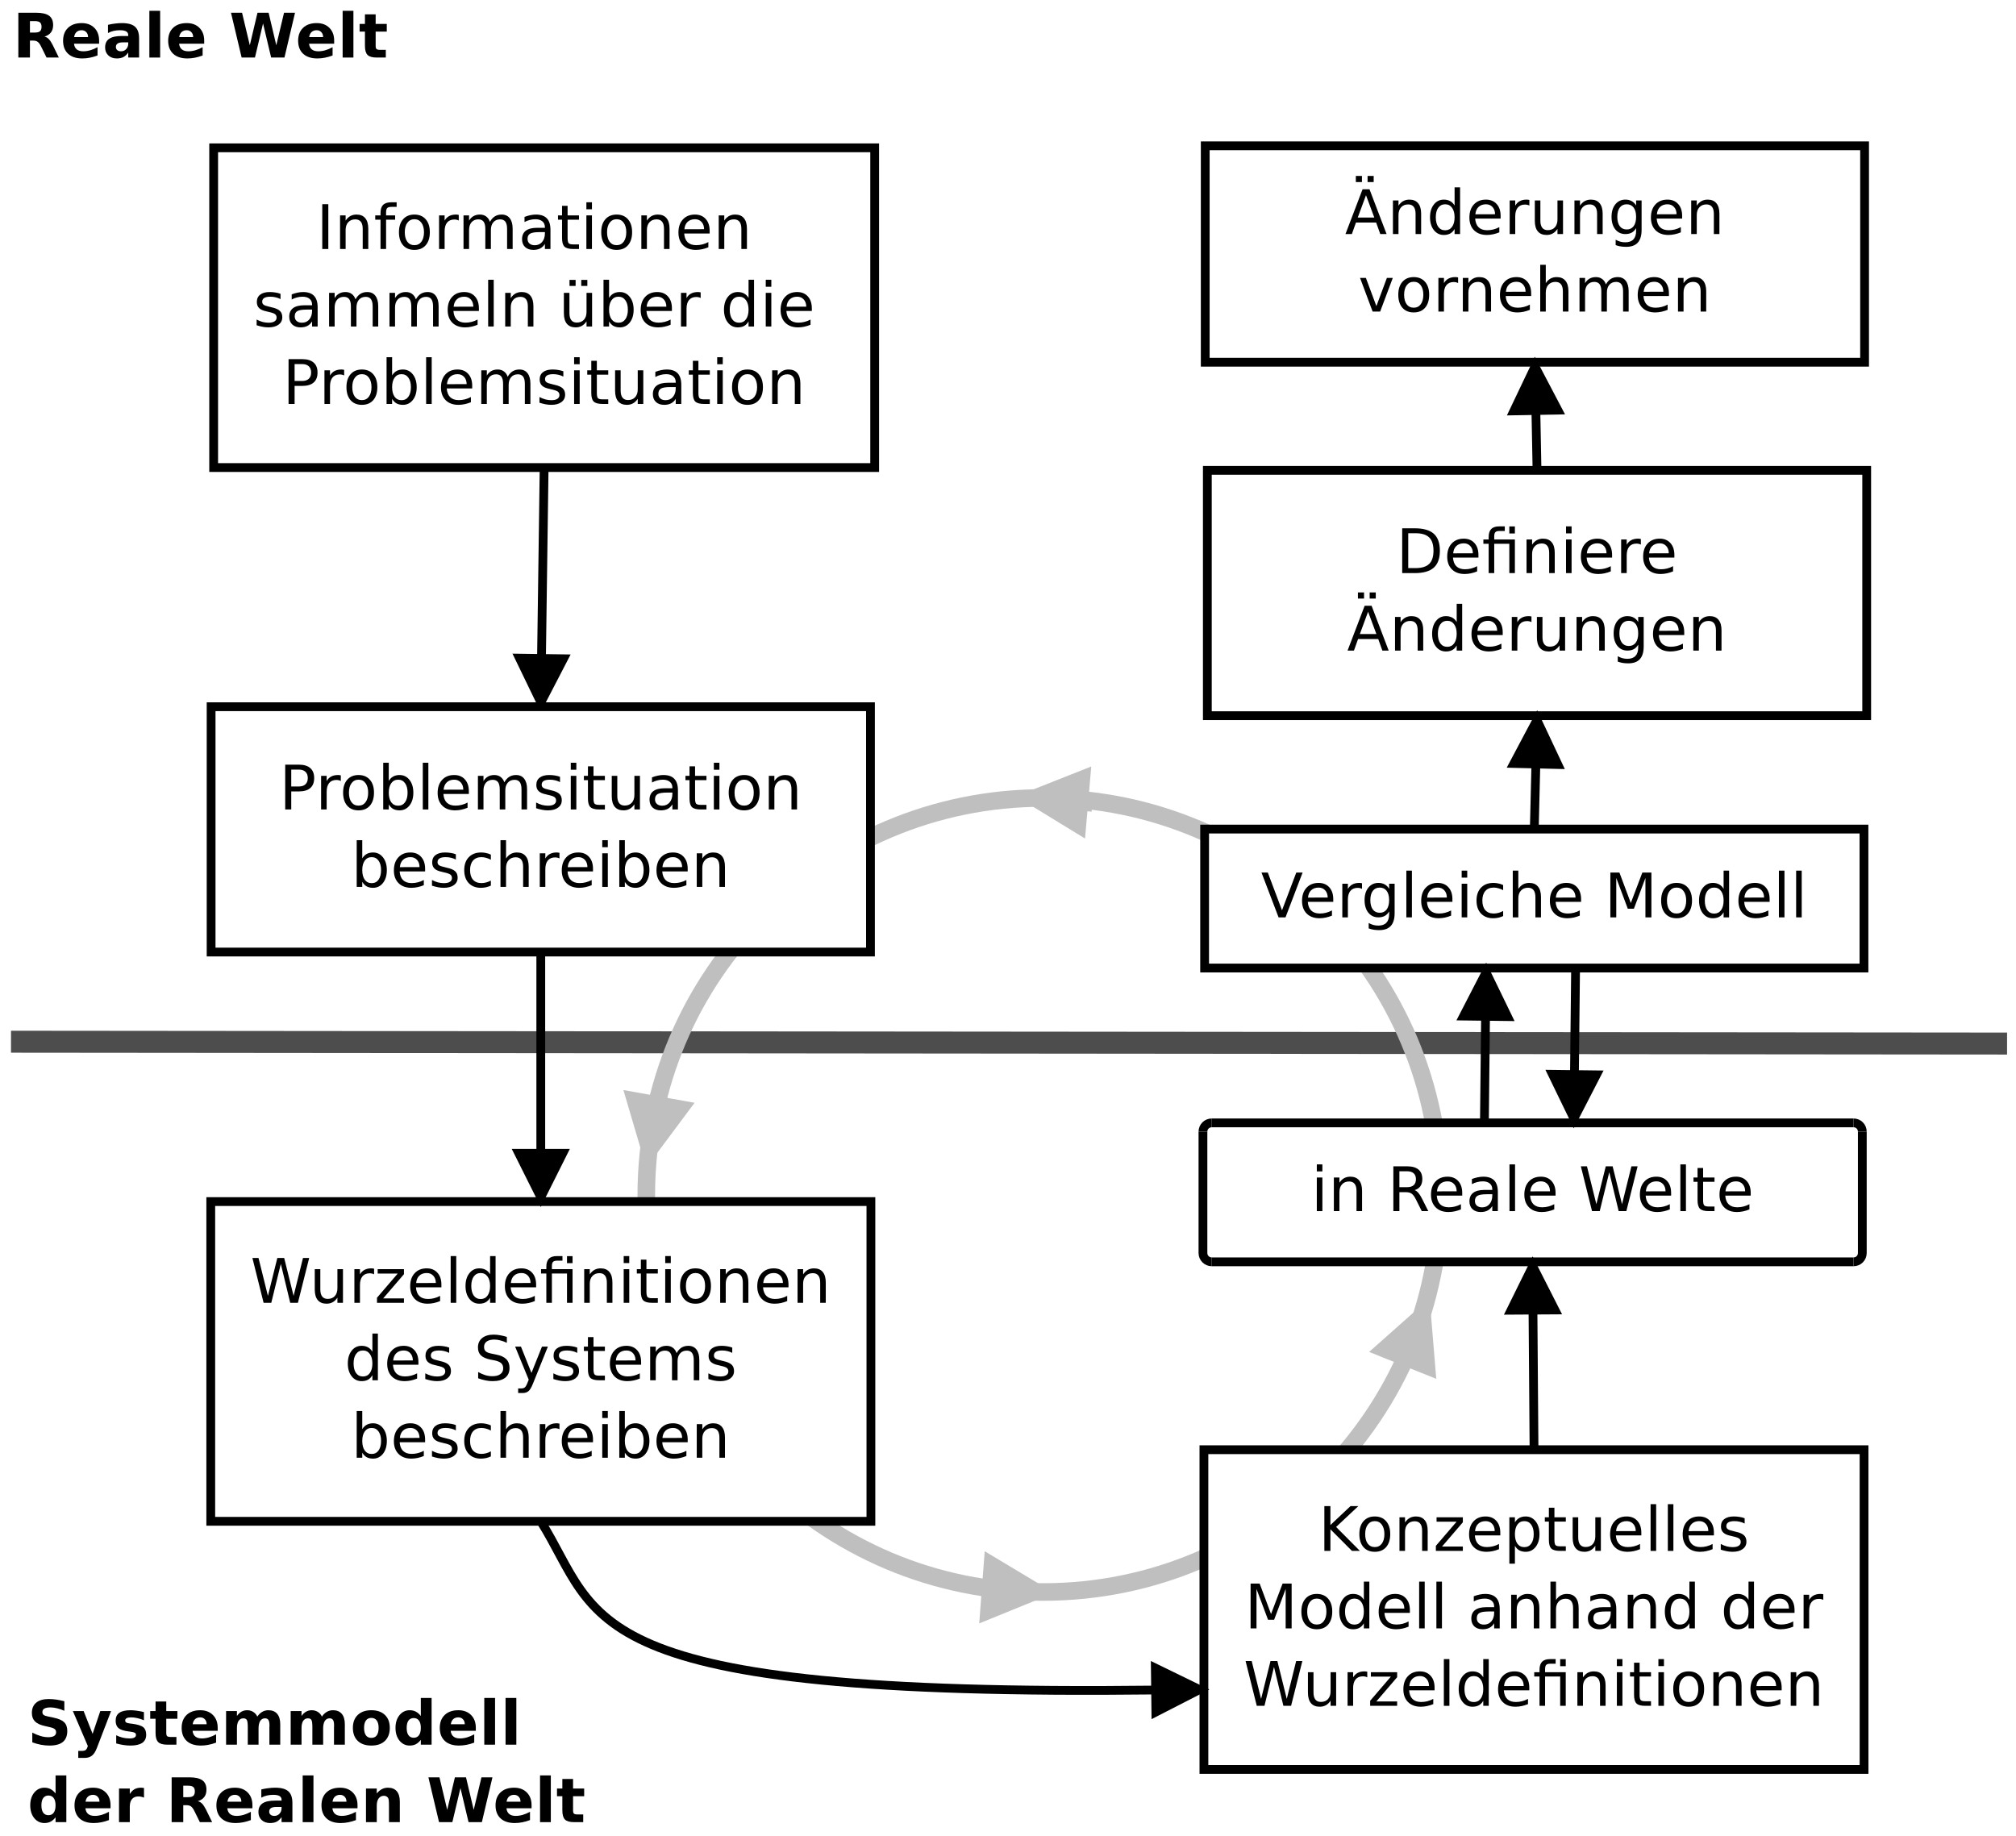 <?xml version="1.0" encoding="UTF-8"?>
<svg xmlns="http://www.w3.org/2000/svg" xmlns:xlink="http://www.w3.org/1999/xlink" width="459pt" height="418pt" viewBox="0 0 459 418" version="1.1">
<defs>
<g>
<symbol overflow="visible" id="glyph0-0">
<path style="stroke:none;" d="M 1.375 -10.203 L 2.75 -10.203 L 2.75 0 L 1.375 0 Z M 1.375 -10.203 "/>
</symbol>
<symbol overflow="visible" id="glyph0-1">
<path style="stroke:none;" d="M 7.688 -4.625 L 7.688 0 L 6.422 0 L 6.422 -4.578 C 6.422 -5.305 6.281 -5.848 6 -6.203 C 5.719 -6.566 5.297 -6.75 4.734 -6.75 C 4.055 -6.75 3.52 -6.531 3.125 -6.094 C 2.727 -5.664 2.531 -5.078 2.531 -4.328 L 2.531 0 L 1.266 0 L 1.266 -7.656 L 2.531 -7.656 L 2.531 -6.469 C 2.832 -6.926 3.188 -7.27 3.594 -7.5 C 4.008 -7.727 4.484 -7.844 5.016 -7.844 C 5.891 -7.844 6.551 -7.566 7 -7.016 C 7.457 -6.473 7.688 -5.676 7.688 -4.625 Z M 7.688 -4.625 "/>
</symbol>
<symbol overflow="visible" id="glyph0-2">
<path style="stroke:none;" d="M 5.203 -10.641 L 5.203 -9.594 L 4 -9.594 C 3.539 -9.594 3.223 -9.5 3.047 -9.312 C 2.879 -9.133 2.797 -8.805 2.797 -8.328 L 2.797 -7.656 L 4.859 -7.656 L 4.859 -6.672 L 2.797 -6.672 L 2.797 0 L 1.531 0 L 1.531 -6.672 L 0.328 -6.672 L 0.328 -7.656 L 1.531 -7.656 L 1.531 -8.188 C 1.531 -9.039 1.727 -9.66 2.125 -10.047 C 2.52 -10.441 3.145 -10.641 4 -10.641 Z M 5.203 -10.641 "/>
</symbol>
<symbol overflow="visible" id="glyph0-3">
<path style="stroke:none;" d="M 4.281 -6.781 C 3.613 -6.781 3.082 -6.516 2.688 -5.984 C 2.289 -5.461 2.094 -4.742 2.094 -3.828 C 2.094 -2.91 2.285 -2.188 2.672 -1.656 C 3.066 -1.133 3.602 -0.875 4.281 -0.875 C 4.957 -0.875 5.488 -1.133 5.875 -1.656 C 6.27 -2.188 6.469 -2.91 6.469 -3.828 C 6.469 -4.734 6.27 -5.453 5.875 -5.984 C 5.488 -6.516 4.957 -6.781 4.281 -6.781 Z M 4.281 -7.844 C 5.375 -7.844 6.234 -7.484 6.859 -6.766 C 7.484 -6.055 7.797 -5.078 7.797 -3.828 C 7.797 -2.566 7.484 -1.578 6.859 -0.859 C 6.234 -0.148 5.375 0.203 4.281 0.203 C 3.188 0.203 2.328 -0.148 1.703 -0.859 C 1.078 -1.578 0.766 -2.566 0.766 -3.828 C 0.766 -5.078 1.078 -6.055 1.703 -6.766 C 2.328 -7.484 3.188 -7.844 4.281 -7.844 Z M 4.281 -7.844 "/>
</symbol>
<symbol overflow="visible" id="glyph0-4">
<path style="stroke:none;" d="M 5.75 -6.484 C 5.613 -6.566 5.461 -6.625 5.297 -6.656 C 5.129 -6.695 4.945 -6.719 4.75 -6.719 C 4.031 -6.719 3.477 -6.484 3.094 -6.016 C 2.719 -5.555 2.531 -4.895 2.531 -4.031 L 2.531 0 L 1.266 0 L 1.266 -7.656 L 2.531 -7.656 L 2.531 -6.469 C 2.801 -6.938 3.145 -7.281 3.562 -7.5 C 3.988 -7.727 4.504 -7.844 5.109 -7.844 C 5.203 -7.844 5.301 -7.836 5.406 -7.828 C 5.508 -7.816 5.625 -7.797 5.75 -7.766 Z M 5.75 -6.484 "/>
</symbol>
<symbol overflow="visible" id="glyph0-5">
<path style="stroke:none;" d="M 7.281 -6.188 C 7.594 -6.75 7.969 -7.164 8.406 -7.438 C 8.844 -7.707 9.359 -7.844 9.953 -7.844 C 10.754 -7.844 11.367 -7.562 11.797 -7 C 12.234 -6.445 12.453 -5.656 12.453 -4.625 L 12.453 0 L 11.188 0 L 11.188 -4.578 C 11.188 -5.316 11.055 -5.863 10.797 -6.219 C 10.535 -6.57 10.141 -6.75 9.609 -6.75 C 8.953 -6.75 8.438 -6.531 8.062 -6.094 C 7.688 -5.664 7.5 -5.078 7.5 -4.328 L 7.5 0 L 6.234 0 L 6.234 -4.578 C 6.234 -5.316 6.102 -5.863 5.844 -6.219 C 5.582 -6.57 5.18 -6.75 4.641 -6.75 C 3.992 -6.75 3.477 -6.531 3.094 -6.094 C 2.719 -5.656 2.531 -5.066 2.531 -4.328 L 2.531 0 L 1.266 0 L 1.266 -7.656 L 2.531 -7.656 L 2.531 -6.469 C 2.82 -6.938 3.164 -7.281 3.562 -7.5 C 3.969 -7.727 4.445 -7.844 5 -7.844 C 5.551 -7.844 6.02 -7.703 6.406 -7.422 C 6.801 -7.141 7.094 -6.727 7.281 -6.188 Z M 7.281 -6.188 "/>
</symbol>
<symbol overflow="visible" id="glyph0-6">
<path style="stroke:none;" d="M 4.797 -3.844 C 3.785 -3.844 3.082 -3.727 2.688 -3.5 C 2.289 -3.27 2.094 -2.875 2.094 -2.312 C 2.094 -1.863 2.238 -1.508 2.531 -1.25 C 2.832 -0.988 3.234 -0.859 3.734 -0.859 C 4.43 -0.859 4.988 -1.102 5.406 -1.594 C 5.832 -2.094 6.047 -2.75 6.047 -3.562 L 6.047 -3.844 Z M 7.312 -4.375 L 7.312 0 L 6.047 0 L 6.047 -1.156 C 5.766 -0.695 5.406 -0.352 4.969 -0.125 C 4.539 0.094 4.02 0.203 3.406 0.203 C 2.625 0.203 2 -0.016 1.531 -0.453 C 1.07 -0.898 0.844 -1.492 0.844 -2.234 C 0.844 -3.086 1.129 -3.734 1.703 -4.172 C 2.285 -4.609 3.145 -4.828 4.281 -4.828 L 6.047 -4.828 L 6.047 -4.953 C 6.047 -5.535 5.852 -5.984 5.469 -6.297 C 5.094 -6.617 4.562 -6.781 3.875 -6.781 C 3.438 -6.781 3.008 -6.723 2.594 -6.609 C 2.176 -6.504 1.781 -6.348 1.406 -6.141 L 1.406 -7.312 C 1.863 -7.488 2.305 -7.617 2.734 -7.703 C 3.172 -7.797 3.594 -7.844 4 -7.844 C 5.113 -7.844 5.941 -7.555 6.484 -6.984 C 7.035 -6.41 7.312 -5.539 7.312 -4.375 Z M 7.312 -4.375 "/>
</symbol>
<symbol overflow="visible" id="glyph0-7">
<path style="stroke:none;" d="M 2.562 -9.828 L 2.562 -7.656 L 5.156 -7.656 L 5.156 -6.672 L 2.562 -6.672 L 2.562 -2.516 C 2.562 -1.898 2.645 -1.5 2.812 -1.312 C 2.988 -1.133 3.336 -1.047 3.859 -1.047 L 5.156 -1.047 L 5.156 0 L 3.859 0 C 2.891 0 2.219 -0.18 1.844 -0.547 C 1.477 -0.91 1.297 -1.566 1.297 -2.516 L 1.297 -6.672 L 0.375 -6.672 L 0.375 -7.656 L 1.297 -7.656 L 1.297 -9.828 Z M 2.562 -9.828 "/>
</symbol>
<symbol overflow="visible" id="glyph0-8">
<path style="stroke:none;" d="M 1.312 -7.656 L 2.578 -7.656 L 2.578 0 L 1.312 0 Z M 1.312 -10.641 L 2.578 -10.641 L 2.578 -9.047 L 1.312 -9.047 Z M 1.312 -10.641 "/>
</symbol>
<symbol overflow="visible" id="glyph0-9">
<path style="stroke:none;" d="M 7.875 -4.141 L 7.875 -3.531 L 2.078 -3.531 C 2.141 -2.664 2.398 -2.004 2.859 -1.547 C 3.328 -1.098 3.977 -0.875 4.812 -0.875 C 5.301 -0.875 5.77 -0.93 6.219 -1.047 C 6.676 -1.16 7.129 -1.336 7.578 -1.578 L 7.578 -0.391 C 7.117 -0.203 6.648 -0.055 6.172 0.047 C 5.703 0.148 5.227 0.203 4.75 0.203 C 3.52 0.203 2.547 -0.148 1.828 -0.859 C 1.117 -1.578 0.766 -2.539 0.766 -3.75 C 0.766 -5.008 1.102 -6.004 1.781 -6.734 C 2.457 -7.473 3.375 -7.844 4.531 -7.844 C 5.562 -7.844 6.375 -7.508 6.969 -6.844 C 7.57 -6.188 7.875 -5.285 7.875 -4.141 Z M 6.609 -4.516 C 6.598 -5.203 6.406 -5.75 6.031 -6.156 C 5.656 -6.57 5.16 -6.781 4.547 -6.781 C 3.836 -6.781 3.27 -6.578 2.844 -6.172 C 2.426 -5.773 2.188 -5.219 2.125 -4.5 Z M 6.609 -4.516 "/>
</symbol>
<symbol overflow="visible" id="glyph0-10">
<path style="stroke:none;" d=""/>
</symbol>
<symbol overflow="visible" id="glyph0-11">
<path style="stroke:none;" d="M 6.203 -7.438 L 6.203 -6.234 C 5.848 -6.422 5.477 -6.555 5.094 -6.641 C 4.707 -6.734 4.312 -6.781 3.906 -6.781 C 3.281 -6.781 2.812 -6.688 2.5 -6.5 C 2.188 -6.312 2.031 -6.023 2.031 -5.641 C 2.031 -5.348 2.141 -5.117 2.359 -4.953 C 2.586 -4.785 3.039 -4.629 3.719 -4.484 L 4.141 -4.375 C 5.035 -4.188 5.672 -3.914 6.047 -3.562 C 6.422 -3.219 6.609 -2.734 6.609 -2.109 C 6.609 -1.398 6.328 -0.836 5.766 -0.422 C 5.203 -0.004 4.43 0.203 3.453 0.203 C 3.035 0.203 2.602 0.16 2.156 0.078 C 1.719 -0.004 1.254 -0.125 0.766 -0.281 L 0.766 -1.578 C 1.223 -1.336 1.676 -1.156 2.125 -1.031 C 2.582 -0.914 3.031 -0.859 3.469 -0.859 C 4.062 -0.859 4.516 -0.957 4.828 -1.156 C 5.148 -1.363 5.312 -1.648 5.312 -2.016 C 5.312 -2.359 5.195 -2.617 4.969 -2.797 C 4.738 -2.984 4.234 -3.16 3.453 -3.328 L 3.016 -3.438 C 2.242 -3.594 1.68 -3.844 1.328 -4.188 C 0.984 -4.531 0.812 -4.992 0.812 -5.578 C 0.812 -6.305 1.066 -6.863 1.578 -7.25 C 2.086 -7.645 2.812 -7.844 3.75 -7.844 C 4.219 -7.844 4.656 -7.805 5.062 -7.734 C 5.477 -7.672 5.859 -7.57 6.203 -7.438 Z M 6.203 -7.438 "/>
</symbol>
<symbol overflow="visible" id="glyph0-12">
<path style="stroke:none;" d="M 1.312 -10.641 L 2.578 -10.641 L 2.578 0 L 1.312 0 Z M 1.312 -10.641 "/>
</symbol>
<symbol overflow="visible" id="glyph0-13">
<path style="stroke:none;" d="M 1.188 -3.016 L 1.188 -7.656 L 2.453 -7.656 L 2.453 -3.062 C 2.453 -2.344 2.594 -1.801 2.875 -1.438 C 3.156 -1.07 3.578 -0.891 4.141 -0.891 C 4.816 -0.891 5.352 -1.102 5.75 -1.531 C 6.145 -1.969 6.344 -2.562 6.344 -3.312 L 6.344 -7.656 L 7.609 -7.656 L 7.609 0 L 6.344 0 L 6.344 -1.172 C 6.039 -0.711 5.688 -0.367 5.281 -0.141 C 4.875 0.086 4.406 0.203 3.875 0.203 C 3 0.203 2.332 -0.066 1.875 -0.609 C 1.414 -1.16 1.188 -1.961 1.188 -3.016 Z M 4.359 -7.844 Z M 5.141 -10.609 L 6.531 -10.609 L 6.531 -9.234 L 5.141 -9.234 Z M 2.469 -10.609 L 3.859 -10.609 L 3.859 -9.234 L 2.469 -9.234 Z M 2.469 -10.609 "/>
</symbol>
<symbol overflow="visible" id="glyph0-14">
<path style="stroke:none;" d="M 6.812 -3.828 C 6.812 -4.742 6.617 -5.461 6.234 -5.984 C 5.859 -6.516 5.336 -6.781 4.672 -6.781 C 4.004 -6.781 3.477 -6.516 3.094 -5.984 C 2.719 -5.461 2.531 -4.742 2.531 -3.828 C 2.531 -2.898 2.719 -2.172 3.094 -1.641 C 3.477 -1.117 4.004 -0.859 4.672 -0.859 C 5.336 -0.859 5.859 -1.117 6.234 -1.641 C 6.617 -2.172 6.812 -2.898 6.812 -3.828 Z M 2.531 -6.5 C 2.801 -6.945 3.133 -7.281 3.531 -7.5 C 3.938 -7.727 4.422 -7.844 4.984 -7.844 C 5.91 -7.844 6.664 -7.473 7.25 -6.734 C 7.832 -5.992 8.125 -5.023 8.125 -3.828 C 8.125 -2.617 7.832 -1.645 7.25 -0.906 C 6.664 -0.164 5.91 0.203 4.984 0.203 C 4.422 0.203 3.938 0.094 3.531 -0.125 C 3.133 -0.352 2.801 -0.695 2.531 -1.156 L 2.531 0 L 1.266 0 L 1.266 -10.641 L 2.531 -10.641 Z M 2.531 -6.5 "/>
</symbol>
<symbol overflow="visible" id="glyph0-15">
<path style="stroke:none;" d="M 6.359 -6.5 L 6.359 -10.641 L 7.609 -10.641 L 7.609 0 L 6.359 0 L 6.359 -1.156 C 6.098 -0.695 5.766 -0.352 5.359 -0.125 C 4.953 0.094 4.469 0.203 3.906 0.203 C 2.977 0.203 2.223 -0.164 1.641 -0.906 C 1.055 -1.645 0.766 -2.617 0.766 -3.828 C 0.766 -5.023 1.055 -5.992 1.641 -6.734 C 2.223 -7.473 2.977 -7.844 3.906 -7.844 C 4.469 -7.844 4.953 -7.727 5.359 -7.5 C 5.766 -7.281 6.098 -6.945 6.359 -6.5 Z M 2.078 -3.828 C 2.078 -2.898 2.266 -2.172 2.641 -1.641 C 3.023 -1.117 3.551 -0.859 4.219 -0.859 C 4.875 -0.859 5.395 -1.117 5.781 -1.641 C 6.164 -2.172 6.359 -2.898 6.359 -3.828 C 6.359 -4.742 6.164 -5.461 5.781 -5.984 C 5.395 -6.516 4.875 -6.781 4.219 -6.781 C 3.551 -6.781 3.023 -6.516 2.641 -5.984 C 2.266 -5.461 2.078 -4.742 2.078 -3.828 Z M 2.078 -3.828 "/>
</symbol>
<symbol overflow="visible" id="glyph0-16">
<path style="stroke:none;" d="M 2.75 -9.078 L 2.75 -5.234 L 4.484 -5.234 C 5.129 -5.234 5.629 -5.398 5.984 -5.734 C 6.336 -6.066 6.516 -6.539 6.516 -7.156 C 6.516 -7.77 6.336 -8.242 5.984 -8.578 C 5.629 -8.91 5.129 -9.078 4.484 -9.078 Z M 1.375 -10.203 L 4.484 -10.203 C 5.629 -10.203 6.492 -9.941 7.078 -9.422 C 7.672 -8.91 7.969 -8.156 7.969 -7.156 C 7.969 -6.145 7.672 -5.383 7.078 -4.875 C 6.492 -4.363 5.629 -4.109 4.484 -4.109 L 2.75 -4.109 L 2.75 0 L 1.375 0 Z M 1.375 -10.203 "/>
</symbol>
<symbol overflow="visible" id="glyph0-17">
<path style="stroke:none;" d="M 1.188 -3.016 L 1.188 -7.656 L 2.453 -7.656 L 2.453 -3.062 C 2.453 -2.344 2.594 -1.801 2.875 -1.438 C 3.156 -1.07 3.578 -0.891 4.141 -0.891 C 4.816 -0.891 5.352 -1.102 5.75 -1.531 C 6.145 -1.969 6.344 -2.562 6.344 -3.312 L 6.344 -7.656 L 7.609 -7.656 L 7.609 0 L 6.344 0 L 6.344 -1.172 C 6.039 -0.711 5.688 -0.367 5.281 -0.141 C 4.875 0.086 4.406 0.203 3.875 0.203 C 3 0.203 2.332 -0.066 1.875 -0.609 C 1.414 -1.16 1.188 -1.961 1.188 -3.016 Z M 4.359 -7.844 Z M 4.359 -7.844 "/>
</symbol>
<symbol overflow="visible" id="glyph0-18">
<path style="stroke:none;" d="M 6.828 -7.359 L 6.828 -6.188 C 6.473 -6.383 6.113 -6.531 5.75 -6.625 C 5.395 -6.727 5.035 -6.781 4.672 -6.781 C 3.859 -6.781 3.223 -6.52 2.766 -6 C 2.316 -5.477 2.094 -4.754 2.094 -3.828 C 2.094 -2.891 2.316 -2.16 2.766 -1.641 C 3.223 -1.129 3.859 -0.875 4.672 -0.875 C 5.035 -0.875 5.395 -0.922 5.75 -1.016 C 6.113 -1.109 6.473 -1.254 6.828 -1.453 L 6.828 -0.297 C 6.473 -0.129 6.109 -0.004 5.734 0.078 C 5.359 0.16 4.961 0.203 4.547 0.203 C 3.391 0.203 2.469 -0.156 1.781 -0.875 C 1.102 -1.602 0.766 -2.586 0.766 -3.828 C 0.766 -5.066 1.109 -6.047 1.797 -6.766 C 2.484 -7.484 3.426 -7.844 4.625 -7.844 C 5.008 -7.844 5.383 -7.801 5.75 -7.719 C 6.125 -7.645 6.484 -7.523 6.828 -7.359 Z M 6.828 -7.359 "/>
</symbol>
<symbol overflow="visible" id="glyph0-19">
<path style="stroke:none;" d="M 7.688 -4.625 L 7.688 0 L 6.422 0 L 6.422 -4.578 C 6.422 -5.305 6.281 -5.848 6 -6.203 C 5.719 -6.566 5.297 -6.75 4.734 -6.75 C 4.055 -6.75 3.52 -6.531 3.125 -6.094 C 2.727 -5.664 2.531 -5.078 2.531 -4.328 L 2.531 0 L 1.266 0 L 1.266 -10.641 L 2.531 -10.641 L 2.531 -6.469 C 2.832 -6.926 3.188 -7.27 3.594 -7.5 C 4.008 -7.727 4.484 -7.844 5.016 -7.844 C 5.891 -7.844 6.551 -7.566 7 -7.016 C 7.457 -6.473 7.688 -5.676 7.688 -4.625 Z M 7.688 -4.625 "/>
</symbol>
<symbol overflow="visible" id="glyph0-20">
<path style="stroke:none;" d="M 0.469 -10.203 L 1.859 -10.203 L 4 -1.578 L 6.141 -10.203 L 7.703 -10.203 L 9.844 -1.578 L 11.984 -10.203 L 13.391 -10.203 L 10.828 0 L 9.078 0 L 6.938 -8.859 L 4.766 0 L 3.016 0 Z M 0.469 -10.203 "/>
</symbol>
<symbol overflow="visible" id="glyph0-21">
<path style="stroke:none;" d="M 0.766 -7.656 L 6.75 -7.656 L 6.75 -6.516 L 2.016 -1 L 6.75 -1 L 6.75 0 L 0.609 0 L 0.609 -1.156 L 5.328 -6.656 L 0.766 -6.656 Z M 0.766 -7.656 "/>
</symbol>
<symbol overflow="visible" id="glyph0-22">
<path style="stroke:none;" d="M 7.5 -7.656 L 7.5 0 L 6.234 0 L 6.234 -6.672 L 2.797 -6.672 L 2.797 0 L 1.531 0 L 1.531 -6.672 L 0.328 -6.672 L 0.328 -7.656 L 1.531 -7.656 L 1.531 -8.188 C 1.531 -9.02 1.723 -9.633 2.109 -10.031 C 2.504 -10.438 3.113 -10.641 3.938 -10.641 L 5.203 -10.641 L 5.203 -9.594 L 4 -9.594 C 3.539 -9.594 3.223 -9.5 3.047 -9.312 C 2.879 -9.133 2.797 -8.805 2.797 -8.328 L 2.797 -7.656 Z M 6.234 -10.625 L 7.5 -10.625 L 7.5 -9.031 L 6.234 -9.031 Z M 6.234 -10.625 "/>
</symbol>
<symbol overflow="visible" id="glyph0-23">
<path style="stroke:none;" d="M 7.5 -9.875 L 7.5 -8.531 C 6.969 -8.781 6.469 -8.961 6 -9.078 C 5.539 -9.203 5.094 -9.266 4.656 -9.266 C 3.906 -9.266 3.328 -9.117 2.922 -8.828 C 2.516 -8.535 2.312 -8.125 2.312 -7.594 C 2.312 -7.133 2.445 -6.789 2.719 -6.562 C 2.988 -6.332 3.504 -6.148 4.266 -6.016 L 5.094 -5.844 C 6.125 -5.645 6.883 -5.297 7.375 -4.797 C 7.863 -4.305 8.109 -3.645 8.109 -2.812 C 8.109 -1.82 7.773 -1.07 7.109 -0.562 C 6.453 -0.051 5.484 0.203 4.203 0.203 C 3.711 0.203 3.195 0.145 2.656 0.031 C 2.113 -0.07 1.551 -0.234 0.969 -0.453 L 0.969 -1.875 C 1.531 -1.562 2.078 -1.32 2.609 -1.156 C 3.148 -1 3.68 -0.922 4.203 -0.922 C 4.984 -0.922 5.586 -1.078 6.016 -1.391 C 6.453 -1.703 6.672 -2.145 6.672 -2.719 C 6.672 -3.219 6.516 -3.609 6.203 -3.891 C 5.898 -4.172 5.395 -4.383 4.688 -4.531 L 3.844 -4.688 C 2.812 -4.895 2.066 -5.219 1.609 -5.656 C 1.148 -6.094 0.922 -6.703 0.922 -7.484 C 0.922 -8.379 1.238 -9.086 1.875 -9.609 C 2.508 -10.129 3.383 -10.391 4.5 -10.391 C 4.977 -10.391 5.469 -10.344 5.969 -10.25 C 6.469 -10.164 6.977 -10.039 7.5 -9.875 Z M 7.5 -9.875 "/>
</symbol>
<symbol overflow="visible" id="glyph0-24">
<path style="stroke:none;" d="M 4.5 0.719 C 4.145 1.625 3.797 2.211 3.453 2.484 C 3.117 2.766 2.672 2.906 2.109 2.906 L 1.109 2.906 L 1.109 1.859 L 1.844 1.859 C 2.188 1.859 2.453 1.773 2.641 1.609 C 2.836 1.453 3.051 1.066 3.281 0.453 L 3.516 -0.125 L 0.422 -7.656 L 1.75 -7.656 L 4.141 -1.672 L 6.531 -7.656 L 7.875 -7.656 Z M 4.5 0.719 "/>
</symbol>
<symbol overflow="visible" id="glyph0-25">
<path style="stroke:none;" d="M 1.375 -10.203 L 2.75 -10.203 L 2.75 -5.891 L 7.328 -10.203 L 9.109 -10.203 L 4.047 -5.453 L 9.469 0 L 7.656 0 L 2.75 -4.922 L 2.75 0 L 1.375 0 Z M 1.375 -10.203 "/>
</symbol>
<symbol overflow="visible" id="glyph0-26">
<path style="stroke:none;" d="M 2.531 -1.156 L 2.531 2.906 L 1.266 2.906 L 1.266 -7.656 L 2.531 -7.656 L 2.531 -6.5 C 2.801 -6.945 3.133 -7.281 3.531 -7.5 C 3.938 -7.727 4.422 -7.844 4.984 -7.844 C 5.91 -7.844 6.664 -7.473 7.25 -6.734 C 7.832 -5.992 8.125 -5.023 8.125 -3.828 C 8.125 -2.617 7.832 -1.645 7.25 -0.906 C 6.664 -0.164 5.91 0.203 4.984 0.203 C 4.422 0.203 3.938 0.094 3.531 -0.125 C 3.133 -0.352 2.801 -0.695 2.531 -1.156 Z M 6.812 -3.828 C 6.812 -4.742 6.617 -5.461 6.234 -5.984 C 5.859 -6.516 5.336 -6.781 4.672 -6.781 C 4.004 -6.781 3.477 -6.516 3.094 -5.984 C 2.719 -5.461 2.531 -4.742 2.531 -3.828 C 2.531 -2.898 2.719 -2.172 3.094 -1.641 C 3.477 -1.117 4.004 -0.859 4.672 -0.859 C 5.336 -0.859 5.859 -1.117 6.234 -1.641 C 6.617 -2.172 6.812 -2.898 6.812 -3.828 Z M 6.812 -3.828 "/>
</symbol>
<symbol overflow="visible" id="glyph0-27">
<path style="stroke:none;" d="M 1.375 -10.203 L 3.438 -10.203 L 6.031 -3.266 L 8.656 -10.203 L 10.719 -10.203 L 10.719 0 L 9.359 0 L 9.359 -8.969 L 6.734 -1.969 L 5.344 -1.969 L 2.719 -8.969 L 2.719 0 L 1.375 0 Z M 1.375 -10.203 "/>
</symbol>
<symbol overflow="visible" id="glyph0-28">
<path style="stroke:none;" d="M 6.219 -4.781 C 6.508 -4.688 6.797 -4.473 7.078 -4.141 C 7.359 -3.816 7.641 -3.367 7.922 -2.797 L 9.328 0 L 7.844 0 L 6.531 -2.625 C 6.195 -3.301 5.867 -3.75 5.547 -3.969 C 5.234 -4.195 4.805 -4.312 4.266 -4.312 L 2.75 -4.312 L 2.75 0 L 1.375 0 L 1.375 -10.203 L 4.484 -10.203 C 5.648 -10.203 6.52 -9.957 7.094 -9.469 C 7.676 -8.988 7.969 -8.254 7.969 -7.266 C 7.969 -6.617 7.816 -6.082 7.516 -5.656 C 7.211 -5.238 6.781 -4.945 6.219 -4.781 Z M 2.75 -9.078 L 2.75 -5.453 L 4.484 -5.453 C 5.148 -5.453 5.656 -5.602 6 -5.906 C 6.344 -6.219 6.516 -6.672 6.516 -7.266 C 6.516 -7.859 6.344 -8.305 6 -8.609 C 5.656 -8.922 5.148 -9.078 4.484 -9.078 Z M 2.75 -9.078 "/>
</symbol>
<symbol overflow="visible" id="glyph0-29">
<path style="stroke:none;" d="M 4 0 L 0.109 -10.203 L 1.547 -10.203 L 4.781 -1.609 L 8.031 -10.203 L 9.469 -10.203 L 5.578 0 Z M 4 0 "/>
</symbol>
<symbol overflow="visible" id="glyph0-30">
<path style="stroke:none;" d="M 6.359 -3.922 C 6.359 -4.828 6.172 -5.531 5.797 -6.031 C 5.422 -6.531 4.895 -6.781 4.219 -6.781 C 3.539 -6.781 3.016 -6.531 2.641 -6.031 C 2.266 -5.531 2.078 -4.828 2.078 -3.922 C 2.078 -3.016 2.266 -2.305 2.641 -1.797 C 3.016 -1.297 3.539 -1.047 4.219 -1.047 C 4.895 -1.047 5.422 -1.297 5.797 -1.797 C 6.172 -2.305 6.359 -3.016 6.359 -3.922 Z M 7.609 -0.953 C 7.609 0.348 7.316 1.316 6.734 1.953 C 6.16 2.586 5.281 2.906 4.094 2.906 C 3.645 2.906 3.223 2.875 2.828 2.812 C 2.441 2.75 2.066 2.648 1.703 2.516 L 1.703 1.281 C 2.066 1.488 2.426 1.641 2.781 1.734 C 3.145 1.828 3.516 1.875 3.891 1.875 C 4.711 1.875 5.328 1.656 5.734 1.219 C 6.148 0.789 6.359 0.145 6.359 -0.719 L 6.359 -1.344 C 6.098 -0.895 5.766 -0.555 5.359 -0.328 C 4.953 -0.109 4.469 0 3.906 0 C 2.969 0 2.207 -0.352 1.625 -1.062 C 1.051 -1.781 0.766 -2.734 0.766 -3.922 C 0.766 -5.098 1.051 -6.047 1.625 -6.766 C 2.207 -7.484 2.969 -7.844 3.906 -7.844 C 4.469 -7.844 4.953 -7.727 5.359 -7.5 C 5.766 -7.281 6.098 -6.945 6.359 -6.5 L 6.359 -7.656 L 7.609 -7.656 Z M 7.609 -0.953 "/>
</symbol>
<symbol overflow="visible" id="glyph0-31">
<path style="stroke:none;" d="M 2.75 -9.078 L 2.75 -1.141 L 4.422 -1.141 C 5.828 -1.141 6.859 -1.457 7.516 -2.094 C 8.172 -2.727 8.5 -3.734 8.5 -5.109 C 8.5 -6.484 8.172 -7.488 7.516 -8.125 C 6.859 -8.758 5.828 -9.078 4.422 -9.078 Z M 1.375 -10.203 L 4.219 -10.203 C 6.188 -10.203 7.633 -9.789 8.562 -8.969 C 9.488 -8.145 9.953 -6.859 9.953 -5.109 C 9.953 -3.348 9.488 -2.055 8.562 -1.234 C 7.633 -0.41 6.188 0 4.219 0 L 1.375 0 Z M 1.375 -10.203 "/>
</symbol>
<symbol overflow="visible" id="glyph0-32">
<path style="stroke:none;" d="M 4.781 -8.844 L 2.906 -3.766 L 6.672 -3.766 Z M 4 -10.203 L 5.578 -10.203 L 9.469 0 L 8.031 0 L 7.094 -2.625 L 2.5 -2.625 L 1.562 0 L 0.109 0 Z M 5.141 -13.234 L 6.531 -13.234 L 6.531 -11.844 L 5.141 -11.844 Z M 2.469 -13.234 L 3.859 -13.234 L 3.859 -11.844 L 2.469 -11.844 Z M 2.469 -13.234 "/>
</symbol>
<symbol overflow="visible" id="glyph0-33">
<path style="stroke:none;" d="M 0.422 -7.656 L 1.75 -7.656 L 4.141 -1.234 L 6.531 -7.656 L 7.875 -7.656 L 5 0 L 3.281 0 Z M 0.422 -7.656 "/>
</symbol>
<symbol overflow="visible" id="glyph1-0">
<path style="stroke:none;" d="M 5.031 -5.688 C 5.582 -5.688 5.973 -5.785 6.203 -5.984 C 6.441 -6.191 6.562 -6.531 6.562 -7 C 6.562 -7.469 6.441 -7.801 6.203 -8 C 5.973 -8.195 5.582 -8.297 5.031 -8.297 L 3.922 -8.297 L 3.922 -5.688 Z M 3.922 -3.859 L 3.922 0 L 1.281 0 L 1.281 -10.203 L 5.312 -10.203 C 6.656 -10.203 7.641 -9.977 8.266 -9.531 C 8.891 -9.082 9.203 -8.367 9.203 -7.391 C 9.203 -6.711 9.035 -6.156 8.703 -5.719 C 8.379 -5.289 7.891 -4.973 7.234 -4.766 C 7.598 -4.691 7.922 -4.508 8.203 -4.219 C 8.492 -3.926 8.785 -3.488 9.078 -2.906 L 10.5 0 L 7.703 0 L 6.453 -2.531 C 6.203 -3.039 5.945 -3.391 5.688 -3.578 C 5.438 -3.766 5.094 -3.859 4.656 -3.859 Z M 3.922 -3.859 "/>
</symbol>
<symbol overflow="visible" id="glyph1-1">
<path style="stroke:none;" d="M 8.812 -3.844 L 8.812 -3.156 L 3.094 -3.156 C 3.156 -2.582 3.363 -2.148 3.719 -1.859 C 4.07 -1.566 4.566 -1.422 5.203 -1.422 C 5.723 -1.422 6.254 -1.5 6.797 -1.656 C 7.336 -1.812 7.891 -2.047 8.453 -2.359 L 8.453 -0.469 C 7.879 -0.25 7.301 -0.082 6.719 0.031 C 6.145 0.145 5.566 0.203 4.984 0.203 C 3.598 0.203 2.52 -0.148 1.75 -0.859 C 0.988 -1.566 0.609 -2.555 0.609 -3.828 C 0.609 -5.066 0.984 -6.047 1.734 -6.766 C 2.484 -7.484 3.52 -7.844 4.844 -7.844 C 6.051 -7.844 7.016 -7.477 7.734 -6.75 C 8.453 -6.031 8.812 -5.062 8.812 -3.844 Z M 6.297 -4.656 C 6.297 -5.125 6.16 -5.5 5.891 -5.781 C 5.617 -6.07 5.266 -6.219 4.828 -6.219 C 4.359 -6.219 3.973 -6.082 3.672 -5.812 C 3.379 -5.551 3.195 -5.164 3.125 -4.656 Z M 6.297 -4.656 "/>
</symbol>
<symbol overflow="visible" id="glyph1-2">
<path style="stroke:none;" d="M 4.609 -3.453 C 4.098 -3.453 3.711 -3.363 3.453 -3.188 C 3.191 -3.008 3.062 -2.754 3.062 -2.422 C 3.062 -2.109 3.164 -1.863 3.375 -1.688 C 3.582 -1.508 3.875 -1.422 4.25 -1.422 C 4.707 -1.422 5.094 -1.586 5.406 -1.922 C 5.719 -2.254 5.875 -2.672 5.875 -3.172 L 5.875 -3.453 Z M 8.344 -4.375 L 8.344 0 L 5.875 0 L 5.875 -1.141 C 5.551 -0.672 5.18 -0.328 4.766 -0.109 C 4.359 0.098 3.863 0.203 3.281 0.203 C 2.477 0.203 1.832 -0.023 1.344 -0.484 C 0.852 -0.953 0.609 -1.555 0.609 -2.297 C 0.609 -3.191 0.914 -3.848 1.531 -4.266 C 2.145 -4.691 3.113 -4.906 4.438 -4.906 L 5.875 -4.906 L 5.875 -5.094 C 5.875 -5.477 5.723 -5.758 5.422 -5.938 C 5.117 -6.125 4.645 -6.219 4 -6.219 C 3.469 -6.219 2.977 -6.164 2.531 -6.062 C 2.082 -5.957 1.66 -5.797 1.266 -5.578 L 1.266 -7.453 C 1.797 -7.578 2.32 -7.672 2.844 -7.734 C 3.375 -7.805 3.906 -7.844 4.438 -7.844 C 5.82 -7.844 6.816 -7.566 7.422 -7.016 C 8.035 -6.473 8.344 -5.594 8.344 -4.375 Z M 8.344 -4.375 "/>
</symbol>
<symbol overflow="visible" id="glyph1-3">
<path style="stroke:none;" d="M 1.172 -10.641 L 3.625 -10.641 L 3.625 0 L 1.172 0 Z M 1.172 -10.641 "/>
</symbol>
<symbol overflow="visible" id="glyph1-4">
<path style="stroke:none;" d=""/>
</symbol>
<symbol overflow="visible" id="glyph1-5">
<path style="stroke:none;" d="M 0.422 -10.203 L 2.938 -10.203 L 4.703 -2.797 L 6.453 -10.203 L 8.984 -10.203 L 10.734 -2.797 L 12.5 -10.203 L 15 -10.203 L 12.594 0 L 9.562 0 L 7.719 -7.766 L 5.875 0 L 2.844 0 Z M 0.422 -10.203 "/>
</symbol>
<symbol overflow="visible" id="glyph1-6">
<path style="stroke:none;" d="M 3.844 -9.828 L 3.844 -7.656 L 6.375 -7.656 L 6.375 -5.906 L 3.844 -5.906 L 3.844 -2.656 C 3.844 -2.301 3.91 -2.062 4.047 -1.938 C 4.191 -1.812 4.477 -1.75 4.906 -1.75 L 6.156 -1.75 L 6.156 0 L 4.062 0 C 3.094 0 2.406 -0.195 2 -0.594 C 1.602 -1 1.406 -1.688 1.406 -2.656 L 1.406 -5.906 L 0.188 -5.906 L 0.188 -7.656 L 1.406 -7.656 L 1.406 -9.828 Z M 3.844 -9.828 "/>
</symbol>
<symbol overflow="visible" id="glyph1-7">
<path style="stroke:none;" d="M 8.391 -9.891 L 8.391 -7.719 C 7.828 -7.969 7.281 -8.156 6.75 -8.281 C 6.219 -8.414 5.711 -8.484 5.234 -8.484 C 4.609 -8.484 4.145 -8.395 3.844 -8.219 C 3.539 -8.051 3.391 -7.785 3.391 -7.422 C 3.391 -7.141 3.488 -6.922 3.688 -6.766 C 3.895 -6.617 4.266 -6.492 4.797 -6.391 L 5.922 -6.156 C 7.055 -5.926 7.863 -5.578 8.344 -5.109 C 8.82 -4.648 9.062 -3.992 9.062 -3.141 C 9.062 -2.016 8.727 -1.176 8.062 -0.625 C 7.395 -0.07 6.375 0.203 5 0.203 C 4.352 0.203 3.703 0.141 3.047 0.016 C 2.398 -0.109 1.75 -0.289 1.094 -0.531 L 1.094 -2.75 C 1.75 -2.406 2.379 -2.145 2.984 -1.969 C 3.586 -1.789 4.176 -1.703 4.75 -1.703 C 5.32 -1.703 5.758 -1.797 6.062 -1.984 C 6.363 -2.18 6.516 -2.457 6.516 -2.812 C 6.516 -3.133 6.41 -3.379 6.203 -3.547 C 6.004 -3.723 5.594 -3.879 4.969 -4.016 L 3.953 -4.25 C 2.93 -4.469 2.18 -4.816 1.703 -5.297 C 1.234 -5.773 1 -6.414 1 -7.219 C 1 -8.238 1.328 -9.02 1.984 -9.562 C 2.641 -10.113 3.582 -10.391 4.812 -10.391 C 5.375 -10.391 5.953 -10.348 6.547 -10.266 C 7.141 -10.18 7.754 -10.055 8.391 -9.891 Z M 8.391 -9.891 "/>
</symbol>
<symbol overflow="visible" id="glyph1-8">
<path style="stroke:none;" d="M 0.172 -7.656 L 2.625 -7.656 L 4.672 -2.469 L 6.422 -7.656 L 8.875 -7.656 L 5.656 0.719 C 5.332 1.57 4.953 2.164 4.516 2.5 C 4.086 2.844 3.52 3.016 2.812 3.016 L 1.406 3.016 L 1.406 1.422 L 2.172 1.422 C 2.586 1.422 2.891 1.352 3.078 1.219 C 3.266 1.082 3.41 0.844 3.516 0.5 L 3.578 0.297 Z M 0.172 -7.656 "/>
</symbol>
<symbol overflow="visible" id="glyph1-9">
<path style="stroke:none;" d="M 7.156 -7.422 L 7.156 -5.562 C 6.633 -5.781 6.129 -5.941 5.641 -6.047 C 5.148 -6.16 4.691 -6.219 4.266 -6.219 C 3.797 -6.219 3.445 -6.156 3.219 -6.031 C 3 -5.914 2.891 -5.738 2.891 -5.5 C 2.891 -5.301 2.973 -5.148 3.141 -5.047 C 3.305 -4.941 3.613 -4.863 4.062 -4.812 L 4.484 -4.766 C 5.742 -4.598 6.586 -4.332 7.016 -3.969 C 7.453 -3.602 7.672 -3.031 7.672 -2.25 C 7.672 -1.438 7.367 -0.82 6.766 -0.406 C 6.16 0 5.266 0.203 4.078 0.203 C 3.566 0.203 3.039 0.16 2.5 0.078 C 1.969 -0.004 1.414 -0.125 0.844 -0.281 L 0.844 -2.141 C 1.332 -1.898 1.832 -1.719 2.344 -1.594 C 2.852 -1.477 3.375 -1.422 3.906 -1.422 C 4.383 -1.422 4.742 -1.488 4.984 -1.625 C 5.223 -1.758 5.344 -1.957 5.344 -2.219 C 5.344 -2.438 5.258 -2.598 5.094 -2.703 C 4.926 -2.805 4.598 -2.891 4.109 -2.953 L 3.672 -3.016 C 2.578 -3.148 1.812 -3.398 1.375 -3.766 C 0.938 -4.141 0.719 -4.703 0.719 -5.453 C 0.719 -6.266 0.992 -6.863 1.547 -7.25 C 2.109 -7.645 2.961 -7.844 4.109 -7.844 C 4.566 -7.844 5.039 -7.805 5.531 -7.734 C 6.031 -7.672 6.57 -7.566 7.156 -7.422 Z M 7.156 -7.422 "/>
</symbol>
<symbol overflow="visible" id="glyph1-10">
<path style="stroke:none;" d="M 8.266 -6.391 C 8.578 -6.859 8.945 -7.219 9.375 -7.469 C 9.801 -7.719 10.27 -7.844 10.781 -7.844 C 11.656 -7.844 12.32 -7.57 12.781 -7.031 C 13.25 -6.488 13.484 -5.695 13.484 -4.656 L 13.484 0 L 11.016 0 L 11.016 -4 C 11.023 -4.051 11.031 -4.109 11.031 -4.172 C 11.031 -4.234 11.031 -4.328 11.031 -4.453 C 11.031 -4.992 10.953 -5.383 10.797 -5.625 C 10.641 -5.875 10.379 -6 10.016 -6 C 9.555 -6 9.195 -5.805 8.938 -5.422 C 8.688 -5.035 8.555 -4.484 8.547 -3.766 L 8.547 0 L 6.094 0 L 6.094 -4 C 6.094 -4.844 6.02 -5.383 5.875 -5.625 C 5.727 -5.875 5.469 -6 5.094 -6 C 4.625 -6 4.258 -5.805 4 -5.422 C 3.75 -5.035 3.625 -4.484 3.625 -3.766 L 3.625 0 L 1.156 0 L 1.156 -7.656 L 3.625 -7.656 L 3.625 -6.531 C 3.926 -6.969 4.27 -7.297 4.656 -7.516 C 5.051 -7.734 5.484 -7.844 5.953 -7.844 C 6.473 -7.844 6.938 -7.711 7.344 -7.453 C 7.75 -7.203 8.055 -6.848 8.266 -6.391 Z M 8.266 -6.391 "/>
</symbol>
<symbol overflow="visible" id="glyph1-11">
<path style="stroke:none;" d="M 4.812 -6.094 C 4.27 -6.094 3.859 -5.895 3.578 -5.5 C 3.297 -5.113 3.156 -4.555 3.156 -3.828 C 3.156 -3.086 3.297 -2.52 3.578 -2.125 C 3.859 -1.738 4.27 -1.547 4.812 -1.547 C 5.352 -1.547 5.766 -1.738 6.047 -2.125 C 6.328 -2.52 6.469 -3.086 6.469 -3.828 C 6.469 -4.555 6.328 -5.113 6.047 -5.5 C 5.766 -5.895 5.352 -6.094 4.812 -6.094 Z M 4.812 -7.844 C 6.133 -7.844 7.164 -7.484 7.906 -6.766 C 8.645 -6.055 9.016 -5.078 9.016 -3.828 C 9.016 -2.566 8.645 -1.578 7.906 -0.859 C 7.164 -0.148 6.133 0.203 4.812 0.203 C 3.5 0.203 2.469 -0.148 1.719 -0.859 C 0.977 -1.578 0.609 -2.566 0.609 -3.828 C 0.609 -5.078 0.977 -6.055 1.719 -6.766 C 2.469 -7.484 3.5 -7.844 4.812 -7.844 Z M 4.812 -7.844 "/>
</symbol>
<symbol overflow="visible" id="glyph1-12">
<path style="stroke:none;" d="M 6.391 -6.531 L 6.391 -10.641 L 8.844 -10.641 L 8.844 0 L 6.391 0 L 6.391 -1.109 C 6.047 -0.66 5.672 -0.328 5.266 -0.109 C 4.859 0.098 4.391 0.203 3.859 0.203 C 2.922 0.203 2.145 -0.172 1.531 -0.922 C 0.926 -1.672 0.625 -2.641 0.625 -3.828 C 0.625 -5.004 0.926 -5.969 1.531 -6.719 C 2.145 -7.469 2.922 -7.844 3.859 -7.844 C 4.391 -7.844 4.859 -7.734 5.266 -7.516 C 5.672 -7.305 6.047 -6.977 6.391 -6.531 Z M 4.766 -1.578 C 5.297 -1.578 5.695 -1.77 5.969 -2.156 C 6.25 -2.539 6.391 -3.098 6.391 -3.828 C 6.391 -4.555 6.25 -5.109 5.969 -5.484 C 5.695 -5.867 5.297 -6.062 4.766 -6.062 C 4.254 -6.062 3.859 -5.867 3.578 -5.484 C 3.305 -5.109 3.172 -4.555 3.172 -3.828 C 3.172 -3.098 3.305 -2.539 3.578 -2.156 C 3.859 -1.77 4.254 -1.578 4.766 -1.578 Z M 4.766 -1.578 "/>
</symbol>
<symbol overflow="visible" id="glyph1-13">
<path style="stroke:none;" d="M 6.859 -5.578 C 6.648 -5.672 6.438 -5.738 6.219 -5.781 C 6.008 -5.832 5.797 -5.859 5.578 -5.859 C 4.953 -5.859 4.469 -5.656 4.125 -5.25 C 3.789 -4.852 3.625 -4.281 3.625 -3.531 L 3.625 0 L 1.172 0 L 1.172 -7.656 L 3.625 -7.656 L 3.625 -6.406 C 3.938 -6.906 4.297 -7.27 4.703 -7.5 C 5.109 -7.727 5.598 -7.844 6.172 -7.844 C 6.254 -7.844 6.344 -7.836 6.438 -7.828 C 6.531 -7.828 6.672 -7.812 6.859 -7.781 Z M 6.859 -5.578 "/>
</symbol>
<symbol overflow="visible" id="glyph1-14">
<path style="stroke:none;" d="M 8.875 -4.656 L 8.875 0 L 6.406 0 L 6.406 -3.562 C 6.406 -4.227 6.391 -4.688 6.359 -4.938 C 6.336 -5.188 6.289 -5.367 6.219 -5.484 C 6.125 -5.648 5.992 -5.773 5.828 -5.859 C 5.66 -5.953 5.473 -6 5.266 -6 C 4.754 -6 4.352 -5.801 4.062 -5.406 C 3.77 -5.008 3.625 -4.461 3.625 -3.766 L 3.625 0 L 1.172 0 L 1.172 -7.656 L 3.625 -7.656 L 3.625 -6.531 C 3.988 -6.977 4.379 -7.305 4.797 -7.516 C 5.211 -7.734 5.672 -7.844 6.172 -7.844 C 7.055 -7.844 7.727 -7.57 8.188 -7.031 C 8.645 -6.488 8.875 -5.695 8.875 -4.656 Z M 8.875 -4.656 "/>
</symbol>
</g>
</defs>
<g id="surface1469">
<rect x="0" y="0" width="459" height="418" style="fill:rgb(100%,100%,100%);fill-opacity:1;stroke:none;"/>
<path style="fill:none;stroke-width:0.25;stroke-linecap:butt;stroke-linejoin:miter;stroke:rgb(30.196%,30.196%,30.196%);stroke-opacity:1;stroke-miterlimit:10;" d="M 2.198 12.44 L 24.921 12.461 " transform="matrix(20,0,0,20,-41.454,-11.6)"/>
<path style="fill:none;stroke-width:0.2;stroke-linecap:butt;stroke-linejoin:miter;stroke:rgb(74.902%,74.902%,74.902%);stroke-opacity:1;stroke-miterlimit:10;" d="M 18.469 14.185 C 18.469 16.681 16.446 18.705 13.949 18.705 C 11.453 18.705 9.43 16.681 9.43 14.185 C 9.43 11.689 11.453 9.665 13.949 9.665 C 16.446 9.665 18.469 11.689 18.469 14.185 " transform="matrix(20,0,0,20,-41.454,-11.6)"/>
<path style="fill-rule:evenodd;fill:rgb(100%,100%,100%);fill-opacity:1;stroke-width:0.1;stroke-linecap:butt;stroke-linejoin:miter;stroke:rgb(0%,0%,0%);stroke-opacity:1;stroke-miterlimit:10;" d="M 4.505 2.263 L 12.03 2.263 L 12.03 5.903 L 4.505 5.903 Z M 4.505 2.263 " transform="matrix(20,0,0,20,-41.454,-11.6)"/>
<g style="fill:rgb(0%,0%,0%);fill-opacity:1;">
  <use xlink:href="#glyph0-0" x="72" y="56.699"/>
  <use xlink:href="#glyph0-1" x="76.16" y="56.699"/>
  <use xlink:href="#glyph0-2" x="85.105" y="56.699"/>
  <use xlink:href="#glyph0-3" x="90.066" y="56.699"/>
  <use xlink:href="#glyph0-4" x="98.699" y="56.699"/>
  <use xlink:href="#glyph0-5" x="104.266" y="56.699"/>
  <use xlink:href="#glyph0-6" x="118.016" y="56.699"/>
  <use xlink:href="#glyph0-7" x="126.668" y="56.699"/>
  <use xlink:href="#glyph0-8" x="132.195" y="56.699"/>
  <use xlink:href="#glyph0-3" x="136.121" y="56.699"/>
  <use xlink:href="#glyph0-1" x="144.754" y="56.699"/>
  <use xlink:href="#glyph0-9" x="153.699" y="56.699"/>
  <use xlink:href="#glyph0-1" x="162.371" y="56.699"/>
  <use xlink:href="#glyph0-10" x="171.316" y="56.699"/>
</g>
<g style="fill:rgb(0%,0%,0%);fill-opacity:1;">
  <use xlink:href="#glyph0-11" x="57.664" y="74.34"/>
  <use xlink:href="#glyph0-6" x="65.008" y="74.34"/>
  <use xlink:href="#glyph0-5" x="73.66" y="74.34"/>
  <use xlink:href="#glyph0-5" x="87.41" y="74.34"/>
  <use xlink:href="#glyph0-9" x="101.16" y="74.34"/>
  <use xlink:href="#glyph0-12" x="109.832" y="74.34"/>
  <use xlink:href="#glyph0-1" x="113.758" y="74.34"/>
  <use xlink:href="#glyph0-10" x="122.703" y="74.34"/>
  <use xlink:href="#glyph0-13" x="127.195" y="74.34"/>
  <use xlink:href="#glyph0-14" x="136.141" y="74.34"/>
  <use xlink:href="#glyph0-9" x="145.105" y="74.34"/>
  <use xlink:href="#glyph0-4" x="153.777" y="74.34"/>
  <use xlink:href="#glyph0-10" x="159.578" y="74.34"/>
  <use xlink:href="#glyph0-15" x="164.07" y="74.34"/>
  <use xlink:href="#glyph0-8" x="173.035" y="74.34"/>
  <use xlink:href="#glyph0-9" x="176.961" y="74.34"/>
  <use xlink:href="#glyph0-10" x="185.633" y="74.34"/>
</g>
<g style="fill:rgb(0%,0%,0%);fill-opacity:1;">
  <use xlink:href="#glyph0-16" x="64.324" y="91.98"/>
  <use xlink:href="#glyph0-4" x="72.605" y="91.98"/>
  <use xlink:href="#glyph0-3" x="78.113" y="91.98"/>
  <use xlink:href="#glyph0-14" x="86.746" y="91.98"/>
  <use xlink:href="#glyph0-12" x="95.711" y="91.98"/>
  <use xlink:href="#glyph0-9" x="99.637" y="91.98"/>
  <use xlink:href="#glyph0-5" x="108.309" y="91.98"/>
  <use xlink:href="#glyph0-11" x="122.059" y="91.98"/>
  <use xlink:href="#glyph0-8" x="129.402" y="91.98"/>
  <use xlink:href="#glyph0-7" x="133.328" y="91.98"/>
  <use xlink:href="#glyph0-17" x="138.855" y="91.98"/>
  <use xlink:href="#glyph0-6" x="147.801" y="91.98"/>
  <use xlink:href="#glyph0-7" x="156.453" y="91.98"/>
  <use xlink:href="#glyph0-8" x="161.98" y="91.98"/>
  <use xlink:href="#glyph0-3" x="165.906" y="91.98"/>
  <use xlink:href="#glyph0-1" x="174.539" y="91.98"/>
</g>
<path style="fill:none;stroke-width:0.1;stroke-linecap:butt;stroke-linejoin:miter;stroke:rgb(0%,0%,0%);stroke-opacity:1;stroke-miterlimit:10;" d="M 8.267 5.903 L 8.237 8.076 " transform="matrix(20,0,0,20,-41.454,-11.6)"/>
<path style="fill-rule:evenodd;fill:rgb(0%,0%,0%);fill-opacity:1;stroke-width:0.1;stroke-linecap:butt;stroke-linejoin:miter;stroke:rgb(0%,0%,0%);stroke-opacity:1;stroke-miterlimit:10;" d="M 7.987 8.073 L 8.23 8.576 L 8.487 8.08 Z M 7.987 8.073 " transform="matrix(20,0,0,20,-41.454,-11.6)"/>
<path style="fill-rule:evenodd;fill:rgb(100%,100%,100%);fill-opacity:1;stroke-width:0.1;stroke-linecap:butt;stroke-linejoin:miter;stroke:rgb(0%,0%,0%);stroke-opacity:1;stroke-miterlimit:10;" d="M 4.476 8.626 L 11.982 8.626 L 11.982 11.419 L 4.476 11.419 Z M 4.476 8.626 " transform="matrix(20,0,0,20,-41.454,-11.6)"/>
<g style="fill:rgb(0%,0%,0%);fill-opacity:1;">
  <use xlink:href="#glyph0-16" x="63.562" y="184.316"/>
  <use xlink:href="#glyph0-4" x="71.844" y="184.316"/>
  <use xlink:href="#glyph0-3" x="77.352" y="184.316"/>
  <use xlink:href="#glyph0-14" x="85.984" y="184.316"/>
  <use xlink:href="#glyph0-12" x="94.949" y="184.316"/>
  <use xlink:href="#glyph0-9" x="98.875" y="184.316"/>
  <use xlink:href="#glyph0-5" x="107.547" y="184.316"/>
  <use xlink:href="#glyph0-11" x="121.297" y="184.316"/>
  <use xlink:href="#glyph0-8" x="128.641" y="184.316"/>
  <use xlink:href="#glyph0-7" x="132.566" y="184.316"/>
  <use xlink:href="#glyph0-17" x="138.094" y="184.316"/>
  <use xlink:href="#glyph0-6" x="147.039" y="184.316"/>
  <use xlink:href="#glyph0-7" x="155.691" y="184.316"/>
  <use xlink:href="#glyph0-8" x="161.219" y="184.316"/>
  <use xlink:href="#glyph0-3" x="165.145" y="184.316"/>
  <use xlink:href="#glyph0-1" x="173.777" y="184.316"/>
</g>
<g style="fill:rgb(0%,0%,0%);fill-opacity:1;">
  <use xlink:href="#glyph0-14" x="79.949" y="201.953"/>
  <use xlink:href="#glyph0-9" x="88.914" y="201.953"/>
  <use xlink:href="#glyph0-11" x="97.586" y="201.953"/>
  <use xlink:href="#glyph0-18" x="104.93" y="201.953"/>
  <use xlink:href="#glyph0-19" x="112.684" y="201.953"/>
  <use xlink:href="#glyph0-4" x="121.629" y="201.953"/>
  <use xlink:href="#glyph0-9" x="127.137" y="201.953"/>
  <use xlink:href="#glyph0-8" x="135.809" y="201.953"/>
  <use xlink:href="#glyph0-14" x="139.734" y="201.953"/>
  <use xlink:href="#glyph0-9" x="148.699" y="201.953"/>
  <use xlink:href="#glyph0-1" x="157.371" y="201.953"/>
</g>
<path style="fill-rule:evenodd;fill:rgb(100%,100%,100%);fill-opacity:1;stroke-width:0.1;stroke-linecap:butt;stroke-linejoin:miter;stroke:rgb(0%,0%,0%);stroke-opacity:1;stroke-miterlimit:10;" d="M 4.472 14.26 L 11.987 14.26 L 11.987 17.9 L 4.472 17.9 Z M 4.472 14.26 " transform="matrix(20,0,0,20,-41.454,-11.6)"/>
<g style="fill:rgb(0%,0%,0%);fill-opacity:1;">
  <use xlink:href="#glyph0-20" x="57" y="296.648"/>
  <use xlink:href="#glyph0-17" x="70.477" y="296.648"/>
  <use xlink:href="#glyph0-4" x="79.422" y="296.648"/>
  <use xlink:href="#glyph0-21" x="85.223" y="296.648"/>
  <use xlink:href="#glyph0-9" x="92.625" y="296.648"/>
  <use xlink:href="#glyph0-12" x="101.297" y="296.648"/>
  <use xlink:href="#glyph0-15" x="105.223" y="296.648"/>
  <use xlink:href="#glyph0-9" x="114.188" y="296.648"/>
  <use xlink:href="#glyph0-22" x="122.859" y="296.648"/>
  <use xlink:href="#glyph0-1" x="131.746" y="296.648"/>
  <use xlink:href="#glyph0-8" x="140.691" y="296.648"/>
  <use xlink:href="#glyph0-7" x="144.617" y="296.648"/>
  <use xlink:href="#glyph0-8" x="150.145" y="296.648"/>
  <use xlink:href="#glyph0-3" x="154.07" y="296.648"/>
  <use xlink:href="#glyph0-1" x="162.703" y="296.648"/>
  <use xlink:href="#glyph0-9" x="171.648" y="296.648"/>
  <use xlink:href="#glyph0-1" x="180.32" y="296.648"/>
</g>
<g style="fill:rgb(0%,0%,0%);fill-opacity:1;">
  <use xlink:href="#glyph0-15" x="78.426" y="314.285"/>
  <use xlink:href="#glyph0-9" x="87.391" y="314.285"/>
  <use xlink:href="#glyph0-11" x="96.062" y="314.285"/>
  <use xlink:href="#glyph0-10" x="103.406" y="314.285"/>
  <use xlink:href="#glyph0-23" x="107.898" y="314.285"/>
  <use xlink:href="#glyph0-24" x="116.863" y="314.285"/>
  <use xlink:href="#glyph0-11" x="125.223" y="314.285"/>
  <use xlink:href="#glyph0-7" x="132.566" y="314.285"/>
  <use xlink:href="#glyph0-9" x="138.094" y="314.285"/>
  <use xlink:href="#glyph0-5" x="146.766" y="314.285"/>
  <use xlink:href="#glyph0-11" x="160.516" y="314.285"/>
</g>
<g style="fill:rgb(0%,0%,0%);fill-opacity:1;">
  <use xlink:href="#glyph0-14" x="79.949" y="331.926"/>
  <use xlink:href="#glyph0-9" x="88.914" y="331.926"/>
  <use xlink:href="#glyph0-11" x="97.586" y="331.926"/>
  <use xlink:href="#glyph0-18" x="104.93" y="331.926"/>
  <use xlink:href="#glyph0-19" x="112.684" y="331.926"/>
  <use xlink:href="#glyph0-4" x="121.629" y="331.926"/>
  <use xlink:href="#glyph0-9" x="127.137" y="331.926"/>
  <use xlink:href="#glyph0-8" x="135.809" y="331.926"/>
  <use xlink:href="#glyph0-14" x="139.734" y="331.926"/>
  <use xlink:href="#glyph0-9" x="148.699" y="331.926"/>
  <use xlink:href="#glyph0-1" x="157.371" y="331.926"/>
</g>
<path style="fill-rule:evenodd;fill:rgb(100%,100%,100%);fill-opacity:1;stroke-width:0.1;stroke-linecap:butt;stroke-linejoin:miter;stroke:rgb(0%,0%,0%);stroke-opacity:1;stroke-miterlimit:10;" d="M 15.778 17.085 L 23.293 17.085 L 23.293 20.725 L 15.778 20.725 Z M 15.778 17.085 " transform="matrix(20,0,0,20,-41.454,-11.6)"/>
<g style="fill:rgb(0%,0%,0%);fill-opacity:1;">
  <use xlink:href="#glyph0-25" x="300.156" y="353.141"/>
  <use xlink:href="#glyph0-3" x="308.73" y="353.141"/>
  <use xlink:href="#glyph0-1" x="317.363" y="353.141"/>
  <use xlink:href="#glyph0-21" x="326.309" y="353.141"/>
  <use xlink:href="#glyph0-9" x="333.711" y="353.141"/>
  <use xlink:href="#glyph0-26" x="342.383" y="353.141"/>
  <use xlink:href="#glyph0-7" x="351.348" y="353.141"/>
  <use xlink:href="#glyph0-17" x="356.875" y="353.141"/>
  <use xlink:href="#glyph0-9" x="365.82" y="353.141"/>
  <use xlink:href="#glyph0-12" x="374.492" y="353.141"/>
  <use xlink:href="#glyph0-12" x="378.418" y="353.141"/>
  <use xlink:href="#glyph0-9" x="382.344" y="353.141"/>
  <use xlink:href="#glyph0-11" x="391.016" y="353.141"/>
</g>
<g style="fill:rgb(0%,0%,0%);fill-opacity:1;">
  <use xlink:href="#glyph0-27" x="283.359" y="370.781"/>
  <use xlink:href="#glyph0-3" x="295.527" y="370.781"/>
  <use xlink:href="#glyph0-15" x="304.16" y="370.781"/>
  <use xlink:href="#glyph0-9" x="313.125" y="370.781"/>
  <use xlink:href="#glyph0-12" x="321.797" y="370.781"/>
  <use xlink:href="#glyph0-12" x="325.723" y="370.781"/>
  <use xlink:href="#glyph0-10" x="329.648" y="370.781"/>
  <use xlink:href="#glyph0-6" x="334.141" y="370.781"/>
  <use xlink:href="#glyph0-1" x="342.793" y="370.781"/>
  <use xlink:href="#glyph0-19" x="351.738" y="370.781"/>
  <use xlink:href="#glyph0-6" x="360.684" y="370.781"/>
  <use xlink:href="#glyph0-1" x="369.336" y="370.781"/>
  <use xlink:href="#glyph0-15" x="378.281" y="370.781"/>
  <use xlink:href="#glyph0-10" x="387.246" y="370.781"/>
  <use xlink:href="#glyph0-15" x="391.738" y="370.781"/>
  <use xlink:href="#glyph0-9" x="400.703" y="370.781"/>
  <use xlink:href="#glyph0-4" x="409.375" y="370.781"/>
</g>
<g style="fill:rgb(0%,0%,0%);fill-opacity:1;">
  <use xlink:href="#glyph0-20" x="283.125" y="388.418"/>
  <use xlink:href="#glyph0-17" x="296.602" y="388.418"/>
  <use xlink:href="#glyph0-4" x="305.547" y="388.418"/>
  <use xlink:href="#glyph0-21" x="311.348" y="388.418"/>
  <use xlink:href="#glyph0-9" x="318.75" y="388.418"/>
  <use xlink:href="#glyph0-12" x="327.422" y="388.418"/>
  <use xlink:href="#glyph0-15" x="331.348" y="388.418"/>
  <use xlink:href="#glyph0-9" x="340.312" y="388.418"/>
  <use xlink:href="#glyph0-22" x="348.984" y="388.418"/>
  <use xlink:href="#glyph0-1" x="357.871" y="388.418"/>
  <use xlink:href="#glyph0-8" x="366.816" y="388.418"/>
  <use xlink:href="#glyph0-7" x="370.742" y="388.418"/>
  <use xlink:href="#glyph0-8" x="376.27" y="388.418"/>
  <use xlink:href="#glyph0-3" x="380.195" y="388.418"/>
  <use xlink:href="#glyph0-1" x="388.828" y="388.418"/>
  <use xlink:href="#glyph0-9" x="397.773" y="388.418"/>
  <use xlink:href="#glyph0-1" x="406.445" y="388.418"/>
</g>
<path style=" stroke:none;fill-rule:evenodd;fill:rgb(100%,100%,100%);fill-opacity:1;" d="M 275.887 255.676 L 422.012 255.676 L 422.012 287.316 L 275.887 287.316 Z M 275.887 255.676 "/>
<path style=" stroke:none;fill-rule:evenodd;fill:rgb(100%,100%,100%);fill-opacity:1;" d="M 275.887 257.676 L 275.887 255.676 C 274.785 255.676 273.887 256.57 273.887 257.676 Z M 275.887 257.676 "/>
<path style=" stroke:none;fill-rule:evenodd;fill:rgb(100%,100%,100%);fill-opacity:1;" d="M 422.012 257.676 L 424.012 257.676 C 424.012 256.57 423.117 255.676 422.012 255.676 Z M 422.012 257.676 "/>
<path style=" stroke:none;fill-rule:evenodd;fill:rgb(100%,100%,100%);fill-opacity:1;" d="M 273.887 257.676 L 424.012 257.676 L 424.012 285.316 L 273.887 285.316 Z M 273.887 257.676 "/>
<path style=" stroke:none;fill-rule:evenodd;fill:rgb(100%,100%,100%);fill-opacity:1;" d="M 275.887 285.312 L 273.887 285.312 C 273.887 286.418 274.785 287.312 275.887 287.312 Z M 275.887 285.312 "/>
<path style=" stroke:none;fill-rule:evenodd;fill:rgb(100%,100%,100%);fill-opacity:1;" d="M 422.012 285.312 L 422.012 287.312 C 423.117 287.312 424.012 286.418 424.012 285.312 Z M 422.012 285.312 "/>
<path style="fill:none;stroke-width:0.1;stroke-linecap:butt;stroke-linejoin:miter;stroke:rgb(0%,0%,0%);stroke-opacity:1;stroke-miterlimit:10;" d="M 15.867 13.364 L 23.173 13.364 " transform="matrix(20,0,0,20,-41.454,-11.6)"/>
<path style="fill:none;stroke-width:0.1;stroke-linecap:butt;stroke-linejoin:miter;stroke:rgb(0%,0%,0%);stroke-opacity:1;stroke-miterlimit:10;" d="M 15.867 14.946 L 23.173 14.946 " transform="matrix(20,0,0,20,-41.454,-11.6)"/>
<path style="fill:none;stroke-width:0.1;stroke-linecap:butt;stroke-linejoin:miter;stroke:rgb(0%,0%,0%);stroke-opacity:1;stroke-miterlimit:10;" d="M 15.867 13.364 L 15.867 13.364 C 15.812 13.364 15.767 13.408 15.767 13.464 " transform="matrix(20,0,0,20,-41.454,-11.6)"/>
<path style="fill:none;stroke-width:0.1;stroke-linecap:butt;stroke-linejoin:miter;stroke:rgb(0%,0%,0%);stroke-opacity:1;stroke-miterlimit:10;" d="M 23.273 13.464 L 23.273 13.464 C 23.273 13.408 23.229 13.364 23.173 13.364 " transform="matrix(20,0,0,20,-41.454,-11.6)"/>
<path style="fill:none;stroke-width:0.1;stroke-linecap:butt;stroke-linejoin:miter;stroke:rgb(0%,0%,0%);stroke-opacity:1;stroke-miterlimit:10;" d="M 15.767 13.464 L 15.767 14.846 " transform="matrix(20,0,0,20,-41.454,-11.6)"/>
<path style="fill:none;stroke-width:0.1;stroke-linecap:butt;stroke-linejoin:miter;stroke:rgb(0%,0%,0%);stroke-opacity:1;stroke-miterlimit:10;" d="M 23.273 13.464 L 23.273 14.846 " transform="matrix(20,0,0,20,-41.454,-11.6)"/>
<path style="fill:none;stroke-width:0.1;stroke-linecap:butt;stroke-linejoin:miter;stroke:rgb(0%,0%,0%);stroke-opacity:1;stroke-miterlimit:10;" d="M 15.767 14.846 L 15.767 14.846 C 15.767 14.901 15.812 14.946 15.867 14.946 " transform="matrix(20,0,0,20,-41.454,-11.6)"/>
<path style="fill:none;stroke-width:0.1;stroke-linecap:butt;stroke-linejoin:miter;stroke:rgb(0%,0%,0%);stroke-opacity:1;stroke-miterlimit:10;" d="M 23.173 14.946 L 23.173 14.946 C 23.229 14.946 23.273 14.901 23.273 14.846 " transform="matrix(20,0,0,20,-41.454,-11.6)"/>
<g style="fill:rgb(0%,0%,0%);fill-opacity:1;">
  <use xlink:href="#glyph0-8" x="298.5" y="275.773"/>
  <use xlink:href="#glyph0-1" x="302.426" y="275.773"/>
  <use xlink:href="#glyph0-10" x="311.371" y="275.773"/>
  <use xlink:href="#glyph0-28" x="315.863" y="275.773"/>
  <use xlink:href="#glyph0-9" x="325.043" y="275.773"/>
  <use xlink:href="#glyph0-6" x="333.715" y="275.773"/>
  <use xlink:href="#glyph0-12" x="342.367" y="275.773"/>
  <use xlink:href="#glyph0-9" x="346.293" y="275.773"/>
  <use xlink:href="#glyph0-10" x="354.965" y="275.773"/>
  <use xlink:href="#glyph0-20" x="359.457" y="275.773"/>
  <use xlink:href="#glyph0-9" x="372.602" y="275.773"/>
  <use xlink:href="#glyph0-12" x="381.273" y="275.773"/>
  <use xlink:href="#glyph0-7" x="385.199" y="275.773"/>
  <use xlink:href="#glyph0-9" x="390.727" y="275.773"/>
</g>
<path style="fill-rule:evenodd;fill:rgb(100%,100%,100%);fill-opacity:1;stroke-width:0.1;stroke-linecap:butt;stroke-linejoin:miter;stroke:rgb(0%,0%,0%);stroke-opacity:1;stroke-miterlimit:10;" d="M 15.786 10.019 L 23.292 10.019 L 23.292 11.601 L 15.786 11.601 Z M 15.786 10.019 " transform="matrix(20,0,0,20,-41.454,-11.6)"/>
<g style="fill:rgb(0%,0%,0%);fill-opacity:1;">
  <use xlink:href="#glyph0-29" x="287.105" y="208.883"/>
  <use xlink:href="#glyph0-9" x="295.68" y="208.883"/>
  <use xlink:href="#glyph0-4" x="304.352" y="208.883"/>
  <use xlink:href="#glyph0-30" x="309.918" y="208.883"/>
  <use xlink:href="#glyph0-12" x="318.883" y="208.883"/>
  <use xlink:href="#glyph0-9" x="322.809" y="208.883"/>
  <use xlink:href="#glyph0-8" x="331.48" y="208.883"/>
  <use xlink:href="#glyph0-18" x="335.406" y="208.883"/>
  <use xlink:href="#glyph0-19" x="343.16" y="208.883"/>
  <use xlink:href="#glyph0-9" x="352.105" y="208.883"/>
  <use xlink:href="#glyph0-10" x="360.777" y="208.883"/>
  <use xlink:href="#glyph0-27" x="365.27" y="208.883"/>
  <use xlink:href="#glyph0-3" x="377.438" y="208.883"/>
  <use xlink:href="#glyph0-15" x="386.07" y="208.883"/>
  <use xlink:href="#glyph0-9" x="395.035" y="208.883"/>
  <use xlink:href="#glyph0-12" x="403.707" y="208.883"/>
  <use xlink:href="#glyph0-12" x="407.633" y="208.883"/>
</g>
<path style="fill-rule:evenodd;fill:rgb(100%,100%,100%);fill-opacity:1;stroke-width:0.1;stroke-linecap:butt;stroke-linejoin:miter;stroke:rgb(0%,0%,0%);stroke-opacity:1;stroke-miterlimit:10;" d="M 15.817 5.935 L 23.323 5.935 L 23.323 8.728 L 15.817 8.728 Z M 15.817 5.935 " transform="matrix(20,0,0,20,-41.454,-11.6)"/>
<g style="fill:rgb(0%,0%,0%);fill-opacity:1;">
  <use xlink:href="#glyph0-31" x="317.875" y="130.496"/>
  <use xlink:href="#glyph0-9" x="328.734" y="130.496"/>
  <use xlink:href="#glyph0-22" x="337.406" y="130.496"/>
  <use xlink:href="#glyph0-1" x="346.293" y="130.496"/>
  <use xlink:href="#glyph0-8" x="355.238" y="130.496"/>
  <use xlink:href="#glyph0-9" x="359.164" y="130.496"/>
  <use xlink:href="#glyph0-4" x="367.836" y="130.496"/>
  <use xlink:href="#glyph0-9" x="373.344" y="130.496"/>
</g>
<g style="fill:rgb(0%,0%,0%);fill-opacity:1;">
  <use xlink:href="#glyph0-32" x="306.703" y="148.137"/>
  <use xlink:href="#glyph0-1" x="316.352" y="148.137"/>
  <use xlink:href="#glyph0-15" x="325.297" y="148.137"/>
  <use xlink:href="#glyph0-9" x="334.262" y="148.137"/>
  <use xlink:href="#glyph0-4" x="342.934" y="148.137"/>
  <use xlink:href="#glyph0-17" x="348.734" y="148.137"/>
  <use xlink:href="#glyph0-1" x="357.68" y="148.137"/>
  <use xlink:href="#glyph0-30" x="366.625" y="148.137"/>
  <use xlink:href="#glyph0-9" x="375.59" y="148.137"/>
  <use xlink:href="#glyph0-1" x="384.262" y="148.137"/>
</g>
<path style="fill-rule:evenodd;fill:rgb(100%,100%,100%);fill-opacity:1;stroke-width:0.1;stroke-linecap:butt;stroke-linejoin:miter;stroke:rgb(0%,0%,0%);stroke-opacity:1;stroke-miterlimit:10;" d="M 15.793 2.24 L 23.299 2.24 L 23.299 4.704 L 15.793 4.704 Z M 15.793 2.24 " transform="matrix(20,0,0,20,-41.454,-11.6)"/>
<g style="fill:rgb(0%,0%,0%);fill-opacity:1;">
  <use xlink:href="#glyph0-32" x="306.227" y="53.297"/>
  <use xlink:href="#glyph0-1" x="315.875" y="53.297"/>
  <use xlink:href="#glyph0-15" x="324.82" y="53.297"/>
  <use xlink:href="#glyph0-9" x="333.785" y="53.297"/>
  <use xlink:href="#glyph0-4" x="342.457" y="53.297"/>
  <use xlink:href="#glyph0-17" x="348.258" y="53.297"/>
  <use xlink:href="#glyph0-1" x="357.203" y="53.297"/>
  <use xlink:href="#glyph0-30" x="366.148" y="53.297"/>
  <use xlink:href="#glyph0-9" x="375.113" y="53.297"/>
  <use xlink:href="#glyph0-1" x="383.785" y="53.297"/>
</g>
<g style="fill:rgb(0%,0%,0%);fill-opacity:1;">
  <use xlink:href="#glyph0-33" x="309.234" y="70.938"/>
  <use xlink:href="#glyph0-3" x="317.594" y="70.938"/>
  <use xlink:href="#glyph0-4" x="326.227" y="70.938"/>
  <use xlink:href="#glyph0-1" x="331.793" y="70.938"/>
  <use xlink:href="#glyph0-9" x="340.738" y="70.938"/>
  <use xlink:href="#glyph0-19" x="349.41" y="70.938"/>
  <use xlink:href="#glyph0-5" x="358.355" y="70.938"/>
  <use xlink:href="#glyph0-9" x="372.105" y="70.938"/>
  <use xlink:href="#glyph0-1" x="380.777" y="70.938"/>
</g>
<path style="fill:none;stroke-width:0.1;stroke-linecap:butt;stroke-linejoin:miter;stroke:rgb(0%,0%,0%);stroke-opacity:1;stroke-miterlimit:10;" d="M 19.57 5.935 L 19.557 5.254 " transform="matrix(20,0,0,20,-41.454,-11.6)"/>
<path style="fill-rule:evenodd;fill:rgb(0%,0%,0%);fill-opacity:1;stroke-width:0.1;stroke-linecap:butt;stroke-linejoin:miter;stroke:rgb(0%,0%,0%);stroke-opacity:1;stroke-miterlimit:10;" d="M 19.807 5.249 L 19.547 4.754 L 19.307 5.258 Z M 19.807 5.249 " transform="matrix(20,0,0,20,-41.454,-11.6)"/>
<path style="fill:none;stroke-width:0.1;stroke-linecap:butt;stroke-linejoin:miter;stroke:rgb(0%,0%,0%);stroke-opacity:1;stroke-miterlimit:10;" d="M 19.539 10.019 L 19.557 9.278 " transform="matrix(20,0,0,20,-41.454,-11.6)"/>
<path style="fill-rule:evenodd;fill:rgb(0%,0%,0%);fill-opacity:1;stroke-width:0.1;stroke-linecap:butt;stroke-linejoin:miter;stroke:rgb(0%,0%,0%);stroke-opacity:1;stroke-miterlimit:10;" d="M 19.807 9.284 L 19.569 8.778 L 19.307 9.272 Z M 19.807 9.284 " transform="matrix(20,0,0,20,-41.454,-11.6)"/>
<path style="fill:none;stroke-width:0.1;stroke-linecap:butt;stroke-linejoin:miter;stroke:rgb(0%,0%,0%);stroke-opacity:1;stroke-miterlimit:10;" d="M 18.971 13.364 L 18.984 12.151 " transform="matrix(20,0,0,20,-41.454,-11.6)"/>
<path style="fill-rule:evenodd;fill:rgb(0%,0%,0%);fill-opacity:1;stroke-width:0.1;stroke-linecap:butt;stroke-linejoin:miter;stroke:rgb(0%,0%,0%);stroke-opacity:1;stroke-miterlimit:10;" d="M 19.234 12.154 L 18.99 11.651 L 18.734 12.148 Z M 19.234 12.154 " transform="matrix(20,0,0,20,-41.454,-11.6)"/>
<path style="fill:none;stroke-width:0.1;stroke-linecap:butt;stroke-linejoin:miter;stroke:rgb(0%,0%,0%);stroke-opacity:1;stroke-miterlimit:10;" d="M 20.009 11.601 L 19.996 12.814 " transform="matrix(20,0,0,20,-41.454,-11.6)"/>
<path style="fill-rule:evenodd;fill:rgb(0%,0%,0%);fill-opacity:1;stroke-width:0.1;stroke-linecap:butt;stroke-linejoin:miter;stroke:rgb(0%,0%,0%);stroke-opacity:1;stroke-miterlimit:10;" d="M 19.746 12.811 L 19.99 13.314 L 20.246 12.817 Z M 19.746 12.811 " transform="matrix(20,0,0,20,-41.454,-11.6)"/>
<path style="fill:none;stroke-width:0.1;stroke-linecap:butt;stroke-linejoin:miter;stroke:rgb(0%,0%,0%);stroke-opacity:1;stroke-miterlimit:10;" d="M 19.536 17.085 L 19.524 15.496 " transform="matrix(20,0,0,20,-41.454,-11.6)"/>
<path style="fill-rule:evenodd;fill:rgb(0%,0%,0%);fill-opacity:1;stroke-width:0.1;stroke-linecap:butt;stroke-linejoin:miter;stroke:rgb(0%,0%,0%);stroke-opacity:1;stroke-miterlimit:10;" d="M 19.774 15.494 L 19.521 14.996 L 19.274 15.497 Z M 19.774 15.494 " transform="matrix(20,0,0,20,-41.454,-11.6)"/>
<path style="fill:none;stroke-width:0.1;stroke-linecap:butt;stroke-linejoin:miter;stroke:rgb(0%,0%,0%);stroke-opacity:1;stroke-miterlimit:10;" d="M 8.229 11.419 L 8.229 13.71 " transform="matrix(20,0,0,20,-41.454,-11.6)"/>
<path style="fill-rule:evenodd;fill:rgb(0%,0%,0%);fill-opacity:1;stroke-width:0.1;stroke-linecap:butt;stroke-linejoin:miter;stroke:rgb(0%,0%,0%);stroke-opacity:1;stroke-miterlimit:10;" d="M 7.979 13.71 L 8.229 14.21 L 8.479 13.71 Z M 7.979 13.71 " transform="matrix(20,0,0,20,-41.454,-11.6)"/>
<path style="fill:none;stroke-width:0.1;stroke-linecap:butt;stroke-linejoin:miter;stroke:rgb(0%,0%,0%);stroke-opacity:1;stroke-miterlimit:10;" d="M 8.229 17.9 C 8.925 19.009 8.581 19.898 15.228 19.821 " transform="matrix(20,0,0,20,-41.454,-11.6)"/>
<path style="fill-rule:evenodd;fill:rgb(0%,0%,0%);fill-opacity:1;stroke-width:0.1;stroke-linecap:butt;stroke-linejoin:miter;stroke:rgb(0%,0%,0%);stroke-opacity:1;stroke-miterlimit:10;" d="M 15.231 20.071 L 15.728 19.816 L 15.225 19.571 Z M 15.231 20.071 " transform="matrix(20,0,0,20,-41.454,-11.6)"/>
<path style="fill:none;stroke-width:0.2;stroke-linecap:butt;stroke-linejoin:miter;stroke:rgb(74.902%,74.902%,74.902%);stroke-opacity:1;stroke-miterlimit:10;" d="M 13.351 18.66 L 13.328 18.658 " transform="matrix(20,0,0,20,-41.454,-11.6)"/>
<path style="fill-rule:evenodd;fill:rgb(74.902%,74.902%,74.902%);fill-opacity:1;stroke-width:0.2;stroke-linecap:butt;stroke-linejoin:miter;stroke:rgb(74.902%,74.902%,74.902%);stroke-opacity:1;stroke-miterlimit:10;" d="M 13.332 18.909 L 13.85 18.698 L 13.37 18.41 Z M 13.332 18.909 " transform="matrix(20,0,0,20,-41.454,-11.6)"/>
<path style="fill:none;stroke-width:0.2;stroke-linecap:butt;stroke-linejoin:miter;stroke:rgb(74.902%,74.902%,74.902%);stroke-opacity:1;stroke-miterlimit:10;" d="M 9.557 13.161 L 9.575 13.062 " transform="matrix(20,0,0,20,-41.454,-11.6)"/>
<path style="fill-rule:evenodd;fill:rgb(74.902%,74.902%,74.902%);fill-opacity:1;stroke-width:0.2;stroke-linecap:butt;stroke-linejoin:miter;stroke:rgb(74.902%,74.902%,74.902%);stroke-opacity:1;stroke-miterlimit:10;" d="M 9.311 13.117 L 9.469 13.653 L 9.803 13.205 Z M 9.311 13.117 " transform="matrix(20,0,0,20,-41.454,-11.6)"/>
<path style="fill:none;stroke-width:0.2;stroke-linecap:butt;stroke-linejoin:miter;stroke:rgb(74.902%,74.902%,74.902%);stroke-opacity:1;stroke-miterlimit:10;" d="M 18.078 16.032 L 18.078 16.032 " transform="matrix(20,0,0,20,-41.454,-11.6)"/>
<path style="fill-rule:evenodd;fill:rgb(74.902%,74.902%,74.902%);fill-opacity:1;stroke-width:0.2;stroke-linecap:butt;stroke-linejoin:miter;stroke:rgb(74.902%,74.902%,74.902%);stroke-opacity:1;stroke-miterlimit:10;" d="M 18.31 16.125 L 18.264 15.568 L 17.846 15.939 Z M 18.31 16.125 " transform="matrix(20,0,0,20,-41.454,-11.6)"/>
<path style="fill:none;stroke-width:0.2;stroke-linecap:butt;stroke-linejoin:miter;stroke:rgb(74.902%,74.902%,74.902%);stroke-opacity:1;stroke-miterlimit:10;" d="M 14.36 9.708 L 14.508 9.721 " transform="matrix(20,0,0,20,-41.454,-11.6)"/>
<path style="fill-rule:evenodd;fill:rgb(74.902%,74.902%,74.902%);fill-opacity:1;stroke-width:0.2;stroke-linecap:butt;stroke-linejoin:miter;stroke:rgb(74.902%,74.902%,74.902%);stroke-opacity:1;stroke-miterlimit:10;" d="M 14.382 9.459 L 13.862 9.665 L 14.339 9.957 Z M 14.382 9.459 " transform="matrix(20,0,0,20,-41.454,-11.6)"/>
<g style="fill:rgb(0%,0%,0%);fill-opacity:1;">
  <use xlink:href="#glyph1-0" x="2.895" y="13.102"/>
  <use xlink:href="#glyph1-1" x="13.754" y="13.102"/>
  <use xlink:href="#glyph1-2" x="23.324" y="13.102"/>
  <use xlink:href="#glyph1-3" x="32.836" y="13.102"/>
  <use xlink:href="#glyph1-1" x="37.68" y="13.102"/>
  <use xlink:href="#glyph1-4" x="47.25" y="13.102"/>
  <use xlink:href="#glyph1-5" x="52.172" y="13.102"/>
  <use xlink:href="#glyph1-1" x="67.27" y="13.102"/>
  <use xlink:href="#glyph1-3" x="76.84" y="13.102"/>
  <use xlink:href="#glyph1-6" x="81.684" y="13.102"/>
</g>
<g style="fill:rgb(0%,0%,0%);fill-opacity:1;">
  <use xlink:href="#glyph1-7" x="6.258" y="397.262"/>
  <use xlink:href="#glyph1-8" x="16.414" y="397.262"/>
  <use xlink:href="#glyph1-9" x="25.613" y="397.262"/>
  <use xlink:href="#glyph1-6" x="34.012" y="397.262"/>
  <use xlink:href="#glyph1-1" x="40.75" y="397.262"/>
  <use xlink:href="#glyph1-10" x="50.32" y="397.262"/>
  <use xlink:href="#glyph1-10" x="65.027" y="397.262"/>
  <use xlink:href="#glyph1-11" x="79.734" y="397.262"/>
  <use xlink:href="#glyph1-12" x="89.422" y="397.262"/>
  <use xlink:href="#glyph1-1" x="99.52" y="397.262"/>
  <use xlink:href="#glyph1-3" x="109.09" y="397.262"/>
  <use xlink:href="#glyph1-3" x="113.934" y="397.262"/>
</g>
<g style="fill:rgb(0%,0%,0%);fill-opacity:1;">
  <use xlink:href="#glyph1-12" x="6.258" y="414.902"/>
  <use xlink:href="#glyph1-1" x="16.355" y="414.902"/>
  <use xlink:href="#glyph1-13" x="25.926" y="414.902"/>
  <use xlink:href="#glyph1-4" x="32.879" y="414.902"/>
  <use xlink:href="#glyph1-0" x="37.801" y="414.902"/>
  <use xlink:href="#glyph1-1" x="48.66" y="414.902"/>
  <use xlink:href="#glyph1-2" x="58.23" y="414.902"/>
  <use xlink:href="#glyph1-3" x="67.742" y="414.902"/>
  <use xlink:href="#glyph1-1" x="72.586" y="414.902"/>
  <use xlink:href="#glyph1-14" x="82.156" y="414.902"/>
  <use xlink:href="#glyph1-4" x="92.195" y="414.902"/>
  <use xlink:href="#glyph1-5" x="97.117" y="414.902"/>
  <use xlink:href="#glyph1-1" x="112.215" y="414.902"/>
  <use xlink:href="#glyph1-3" x="121.785" y="414.902"/>
  <use xlink:href="#glyph1-6" x="126.629" y="414.902"/>
</g>
</g>
</svg>
